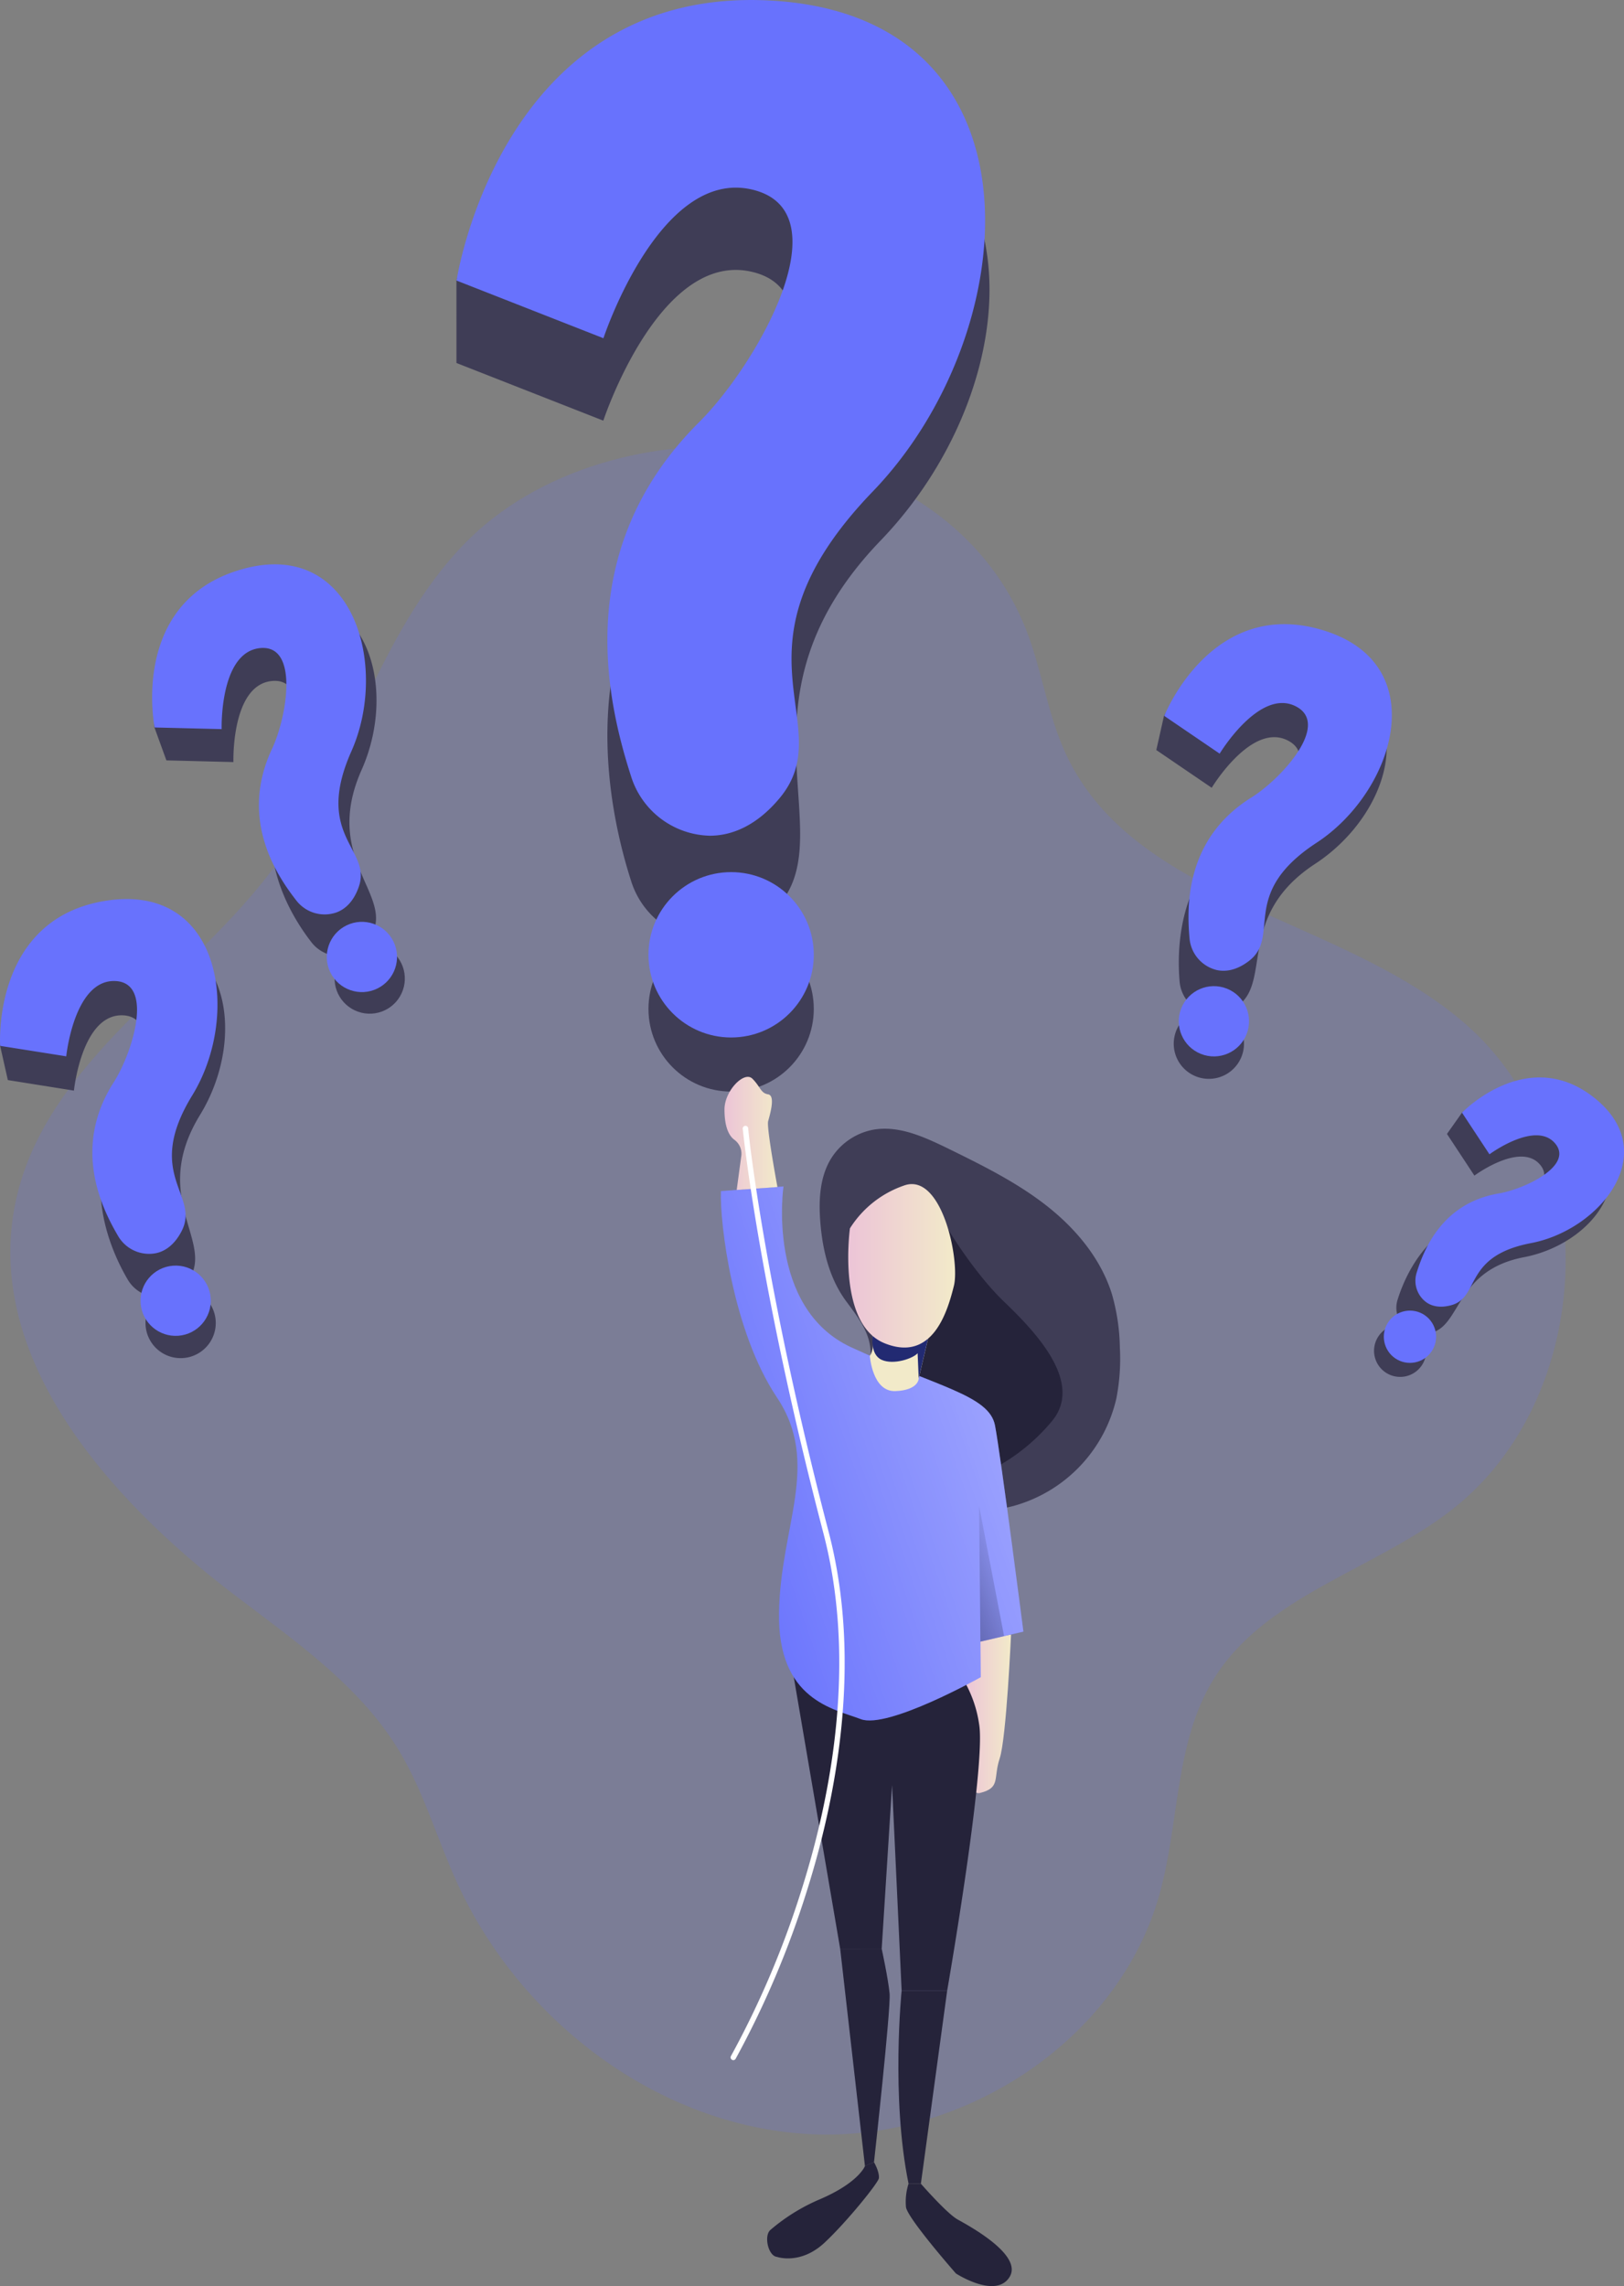 <svg id="Layer_1" data-name="Layer 1" xmlns="http://www.w3.org/2000/svg" xmlns:xlink="http://www.w3.org/1999/xlink" viewBox="0 0 422.61 594.72"><rect x="0" y="0" width="422.61" height="594.72" fill="#808080" stroke="none"/><defs><linearGradient id="linear-gradient" x1="471.91" y1="448.11" x2="483.86" y2="448.11" gradientUnits="userSpaceOnUse"><stop offset="0" stop-color="#ecc4d7"/><stop offset="0.42" stop-color="#efd4d1"/><stop offset="1" stop-color="#f2eac9"/></linearGradient><linearGradient id="linear-gradient-2" x1="401.28" y1="390.68" x2="629.44" y2="311.95" gradientUnits="userSpaceOnUse"><stop offset="0" stop-color="#fff"/><stop offset="0" stop-color="#fff" stop-opacity="0"/><stop offset="0.99" stop-color="#fff"/></linearGradient><linearGradient id="linear-gradient-3" x1="461.61" y1="332.57" x2="453.59" y2="352.99" xlink:href="#linear-gradient"/><linearGradient id="linear-gradient-4" x1="441.49" y1="331.58" x2="469.3" y2="331.58" xlink:href="#linear-gradient"/><linearGradient id="linear-gradient-5" x1="486.63" y1="310.85" x2="486.63" y2="310.85" xlink:href="#linear-gradient"/><linearGradient id="linear-gradient-6" x1="409.29" y1="297.13" x2="423.07" y2="297.13" xlink:href="#linear-gradient"/><linearGradient id="linear-gradient-7" x1="265.63" y1="405.63" x2="206.42" y2="429.54" gradientUnits="userSpaceOnUse"><stop offset="0" stop-color="#fff"/><stop offset="0" stop-opacity="0"/><stop offset="1"/></linearGradient></defs><title>32. Baloon</title><path d="M341.24,144.13c-22.17,23.14-29.54,56.75-48.36,82.69-22,30.34-60.06,51.17-68,87.82C216.18,355,248.71,392,281.52,417c15.8,12.05,32.77,23.67,43.05,40.67,6.43,10.64,9.85,22.78,15,34.1,16.34,36.13,52.45,63.7,92.06,65.71s80.11-24.15,90.84-62.32c5.24-18.66,3.93-39.54,14.08-56,13.28-21.59,41.17-28.25,61.34-43.6,38.58-29.34,40.71-95.19,4.11-127-32.09-27.86-85.77-31.51-103.81-70-4.89-10.43-6.28-22.16-10.56-32.85C465.36,110.12,379.46,104.23,341.24,144.13Z" transform="translate(-220.76 -2.28)" fill="#6872fd" opacity="0.18"/><circle cx="190.26" cy="262.46" r="21.51" fill="#3f3d56"/><path d="M483.86,427.49s-1.21,27-2.95,32.23.33,7.63-5.13,9-3.54-28.06-3.54-28.06l1.84-11.28Z" transform="translate(-220.76 -2.28)" fill="url(#linear-gradient)"/><path d="M426.77,435.34l12.63,73.93h10.8l2.7-42.59,2.49,53.47h11.85s10.19-58.57,8.31-69.35a31.51,31.51,0,0,0-3.31-10.17Z" transform="translate(-220.76 -2.28)" fill="#25233a"/><path d="M434.22,320.08c-.44-5.71-.13-11.78,2.94-16.61a16.52,16.52,0,0,1,11.21-7.36c6.57-1,13,2,19,4.9,8.8,4.32,17.66,8.68,25.4,14.67s14.39,13.84,17.32,23.19a53.22,53.22,0,0,1,2.09,14,54,54,0,0,1-.91,13.2,37.76,37.76,0,0,1-26.83,28c-15,3.9-32.09-1.61-45.66,5.84a6.31,6.31,0,0,1-3,1.1,3.68,3.68,0,0,1-3.18-2.63,8.3,8.3,0,0,1,0-4.34,23.11,23.11,0,0,1,6.39-11.62c4.14-4.05,9.66-6.39,14.18-10a4.39,4.39,0,0,0,1.68-2.12c.54-2-1.54-3.65-3.45-4.39s-4.19-1.4-4.95-3.29c-.62-1.53,0-3.23.43-4.83,1.73-7-2-11.7-5.85-16.89C436.56,334.9,434.78,327.4,434.22,320.08Z" transform="translate(-220.76 -2.28)" fill="#3f3d56"/><path d="M467.52,322.15s6.74,11.27,14.49,18.73,20.95,20.87,12.54,31.05A50,50,0,0,1,475.78,386l-17.07-17.15v-28Z" transform="translate(-220.76 -2.28)" fill="#25233a"/><path d="M408.36,312.14l16.28-1.21s-4.57,31.6,17.65,41.86,35.89,12.4,37.4,20.32,7.39,53.63,7.39,53.63l-11.19,2.61L475.55,394l.43,44.59s-24.24,13.6-31.22,10.92-21.63-4.91-21.28-27.63,11-38.8-.56-56.09S408.06,320.33,408.36,312.14Z" transform="translate(-220.76 -2.28)" fill="#6872fd"/><path d="M408.36,312.14l16.28-1.21s-4.57,31.6,17.65,41.86,35.89,12.4,37.4,20.32,7.39,53.63,7.39,53.63l-11.19,2.61L475.55,394l.43,44.59s-24.24,13.6-31.22,10.92-21.63-4.91-21.28-27.63,11-38.8-.56-56.09S408.06,320.33,408.36,312.14Z" transform="translate(-220.76 -2.28)" fill="url(#linear-gradient-2)"/><path d="M447.12,355s.62,9.4,6.66,9.17,6.05-3.25,6.05-3.25l3.84-16.38-16.55,1S449,352.48,447.12,355Z" transform="translate(-220.76 -2.28)" fill="url(#linear-gradient-3)"/><path d="M447.87,349.84s-.76,4.84,2.35,6.21,8.12-.35,9.33-1.73l.28,6.56,2.8-11.95Z" transform="translate(-220.76 -2.28)" fill="#222a72"/><path d="M441.94,321.83s-3.49,24.88,9.05,29.91,16.38-8.47,18-14.95-3.07-29.7-13-26.09A27,27,0,0,0,441.94,321.83Z" transform="translate(-220.76 -2.28)" fill="url(#linear-gradient-4)"/><path d="M486.63,310.85" transform="translate(-220.76 -2.28)" fill="url(#linear-gradient-5)"/><path d="M412.47,311.84s1.17-8.7,1.2-8.86a4.48,4.48,0,0,0-1.86-4.23c-1.2-.9-2.52-3-2.52-7.85s5.14-10.1,7.26-8,2.13,3.76,4.1,4.07.45,5.31,0,7,2.42,17.11,2.42,17.11Z" transform="translate(-220.76 -2.28)" fill="url(#linear-gradient-6)"/><polygon points="254.79 391.76 261.29 425.63 255.13 427.07 254.79 391.76" fill="url(#linear-gradient-7)"/><path d="M455.39,520.15s-2.81,27.7,1.8,50.21h3.21l6.84-50.21Z" transform="translate(-220.76 -2.28)" fill="#25233a"/><path d="M494.55,507.15" transform="translate(-220.76 -2.28)" fill="#222a72"/><path d="M439.4,509.27l6.44,56.49,2.36-1s4.42-40,4.06-43.86-2.06-11.65-2.06-11.65Z" transform="translate(-220.76 -2.28)" fill="#25233a"/><path d="M448.2,564.78s1.43,2.42,1.27,4.14c-.12,1.18-8.28,11.3-14.11,16.76-6.3,5.9-12.41,3.72-12.41,3.72-2.28-.23-3.46-5.47-1.72-7a49.53,49.53,0,0,1,12.64-7.88c10.45-4.42,12-8.8,12-8.8Z" transform="translate(-220.76 -2.28)" fill="#25233a"/><path d="M457.19,570.36a15.45,15.45,0,0,0-.67,6.09c.4,2.93,13,17.27,13,17.27s10.32,6.7,13.94.94-10.68-13.4-13.52-15-9.54-9.29-9.54-9.29Z" transform="translate(-220.76 -2.28)" fill="#25233a"/><path d="M385,231.49a21.93,21.93,0,0,0,20.48,15.39c5.75,0,12.22-2.19,18.22-9.44,16-19.32-13.45-53.37,26.22-94.54s43.8-114.15-27.45-119c-54.41-3.68-76.67,30.16-82.93,51.34V96.71l38.22,15S392.38,67.35,416.45,73s1.4,45.43-13.79,60.55C369.19,166.88,378.87,212.44,385,231.49Z" transform="translate(-220.76 -2.28)" fill="#3f3d56"/><path d="M385,204.3a22,22,0,0,0,20.48,15.39c5.75,0,12.22-2.61,18.22-9.85,16-19.33-15.49-38.54,24.19-79.71S493.75,7.32,422.5,2.5s-82.93,72.77-82.93,72.77l38.22,15s14.59-44.31,38.66-38.68,1.4,45.42-13.79,60.55C369.19,145.44,378.87,185.25,385,204.3Z" transform="translate(-220.76 -2.28)" fill="#6872fd"/><circle cx="190.26" cy="248.39" r="21.51" fill="#6872fd"/><circle cx="316.98" cy="256.88" r="9.14" transform="translate(-270.72 432.97) rotate(-64.95)" fill="#3f3d56"/><path d="M301.77,247.36a9.35,9.35,0,0,0,10.42,3.18c2.3-.82,4.56-2.65,5.91-6.42,3.58-10-13.12-19.37-3.23-41.58s.94-52-28.22-43.56c-22.28,6.42-26.27,23.17-25.7,32.55l3.11,8.56,17.44.44s-.6-19.83,9.84-21.07,7.15,17.95,3.27,26.2C286.07,223.84,296.55,240.64,301.77,247.36Z" transform="translate(-220.76 -2.28)" fill="#3f3d56"/><path d="M297.83,236.49a9.31,9.31,0,0,0,10.41,3.18c2.31-.82,4.51-2.81,5.85-6.58,3.59-10-11.77-13.15-1.89-35.36s.51-55.72-28.66-47.31S261,191.53,261,191.53l17.44.43s-.59-19.82,9.84-21.06,7.15,17.95,3.27,26.19C283,215.27,292.6,229.77,297.83,236.49Z" transform="translate(-220.76 -2.28)" fill="#6872fd"/><circle cx="314.94" cy="251.25" r="9.14" transform="translate(-299.15 161.74) rotate(-26.08)" fill="#6872fd"/><path d="M276.7,344.53a9.14,9.14,0,1,1-10.89-7A9.13,9.13,0,0,1,276.7,344.53Z" transform="translate(-220.76 -2.28)" fill="#3f3d56"/><path d="M253.94,335.06a9.32,9.32,0,0,0,9.91,4.52c2.39-.51,4.88-2,6.7-5.58,4.87-9.48-10.46-20.93,2.25-41.65s7.76-51.39-22.26-46.88c-22.93,3.44-29.08,19.52-29.74,28.89l2,8.9L240,286s2-19.73,12.52-19.59,4.73,18.73-.19,26.39C241.46,309.69,249.65,327.72,253.94,335.06Z" transform="translate(-220.76 -2.28)" fill="#3f3d56"/><path d="M251.46,323.77a9.33,9.33,0,0,0,9.91,4.52c2.39-.51,4.83-2.2,6.66-5.75,4.87-9.48-9.95-14.58,2.76-35.3s7.81-55.18-22.21-50.67-27.78,37.79-27.78,37.79L238,277.08s2-19.73,12.52-19.59,4.73,18.73-.19,26.39C239.51,300.79,247.16,316.43,251.46,323.77Z" transform="translate(-220.76 -2.28)" fill="#6872fd"/><circle cx="266.49" cy="340.65" r="9.14" transform="translate(-245.4 18.52) rotate(-4.27)" fill="#6872fd"/><path d="M544.25,275.84a9.14,9.14,0,1,1-6.88-10.95A9.15,9.15,0,0,1,544.25,275.84Z" transform="translate(-220.76 -2.28)" fill="#3f3d56"/><path d="M527.72,257.56a9.32,9.32,0,0,0,7,8.32c2.37.56,5.27.25,8.44-2.18,8.45-6.49-.51-23.39,19.83-36.69s29-43.15-.09-51.9c-22.2-6.69-34.64,5.22-39.24,13.41l-2,8.88,14.42,9.82s10.25-17,19.69-12.36-3.73,18.95-11.46,23.78C527.28,229.28,527,249.08,527.72,257.56Z" transform="translate(-220.76 -2.28)" fill="#3f3d56"/><path d="M530.3,246.29a9.31,9.31,0,0,0,7,8.32c2.38.57,5.32.08,8.49-2.35,8.45-6.49-2.77-17.44,17.58-30.74S594,175,565,166.22s-41.27,22.3-41.27,22.3l14.42,9.82s10.25-17,19.69-12.37-3.73,19-11.45,23.79C529.31,220.4,529.55,237.82,530.3,246.29Z" transform="translate(-220.76 -2.28)" fill="#6872fd"/><circle cx="536.67" cy="267.97" r="9.14" transform="translate(-131.52 665.24) rotate(-68.3)" fill="#6872fd"/><path d="M590.66,357.61a6.79,6.79,0,1,1-1.63-9.47A6.79,6.79,0,0,1,590.66,357.61Z" transform="translate(-220.76 -2.28)" fill="#3f3d56"/><path d="M584.46,340.37a6.93,6.93,0,0,0,2.49,7.7,7.22,7.22,0,0,0,6.42.89c7.65-2.07,6.26-16.23,24-19.63s32.13-21.48,14.61-35.72c-13.37-10.87-25.29-6.2-30.77-1.87l-3.91,5.53,7.14,10.84s11.85-8.78,17-2.94-7.92,12-14.6,13.12C592.16,320.79,586.35,334.32,584.46,340.37Z" transform="translate(-220.76 -2.28)" fill="#3f3d56"/><path d="M589.42,333.34a6.94,6.94,0,0,0,2.49,7.71c1.47,1.06,3.63,1.56,6.49.78,7.65-2.07,3-12.77,20.79-16.16s34.23-23.35,16.71-37.59-34.68,3.66-34.68,3.66l7.14,10.83s11.85-8.78,17-2.93-7.92,12-14.6,13.12C596.07,315.26,591.31,327.3,589.42,333.34Z" transform="translate(-220.76 -2.28)" fill="#6872fd"/><circle cx="587.68" cy="350.06" r="6.8" transform="translate(-254.25 634.23) rotate(-55.54)" fill="#6872fd"/><path d="M411.61,538.23a.7.7,0,0,1-.36-.1.71.71,0,0,1-.26-1,238.22,238.22,0,0,0,18.45-43.52c7.42-23.55,14.42-58.7,5.6-92.44-17-64.95-20.94-104.83-21-105.23a.72.72,0,0,1,.65-.78.71.71,0,0,1,.77.64c0,.4,4,40.18,20.94,105,8.91,34.08,1.86,69.53-5.63,93.27a240.84,240.84,0,0,1-18.56,43.77A.72.72,0,0,1,411.61,538.23Z" transform="translate(-220.76 -2.28)" fill="#fff"/></svg>